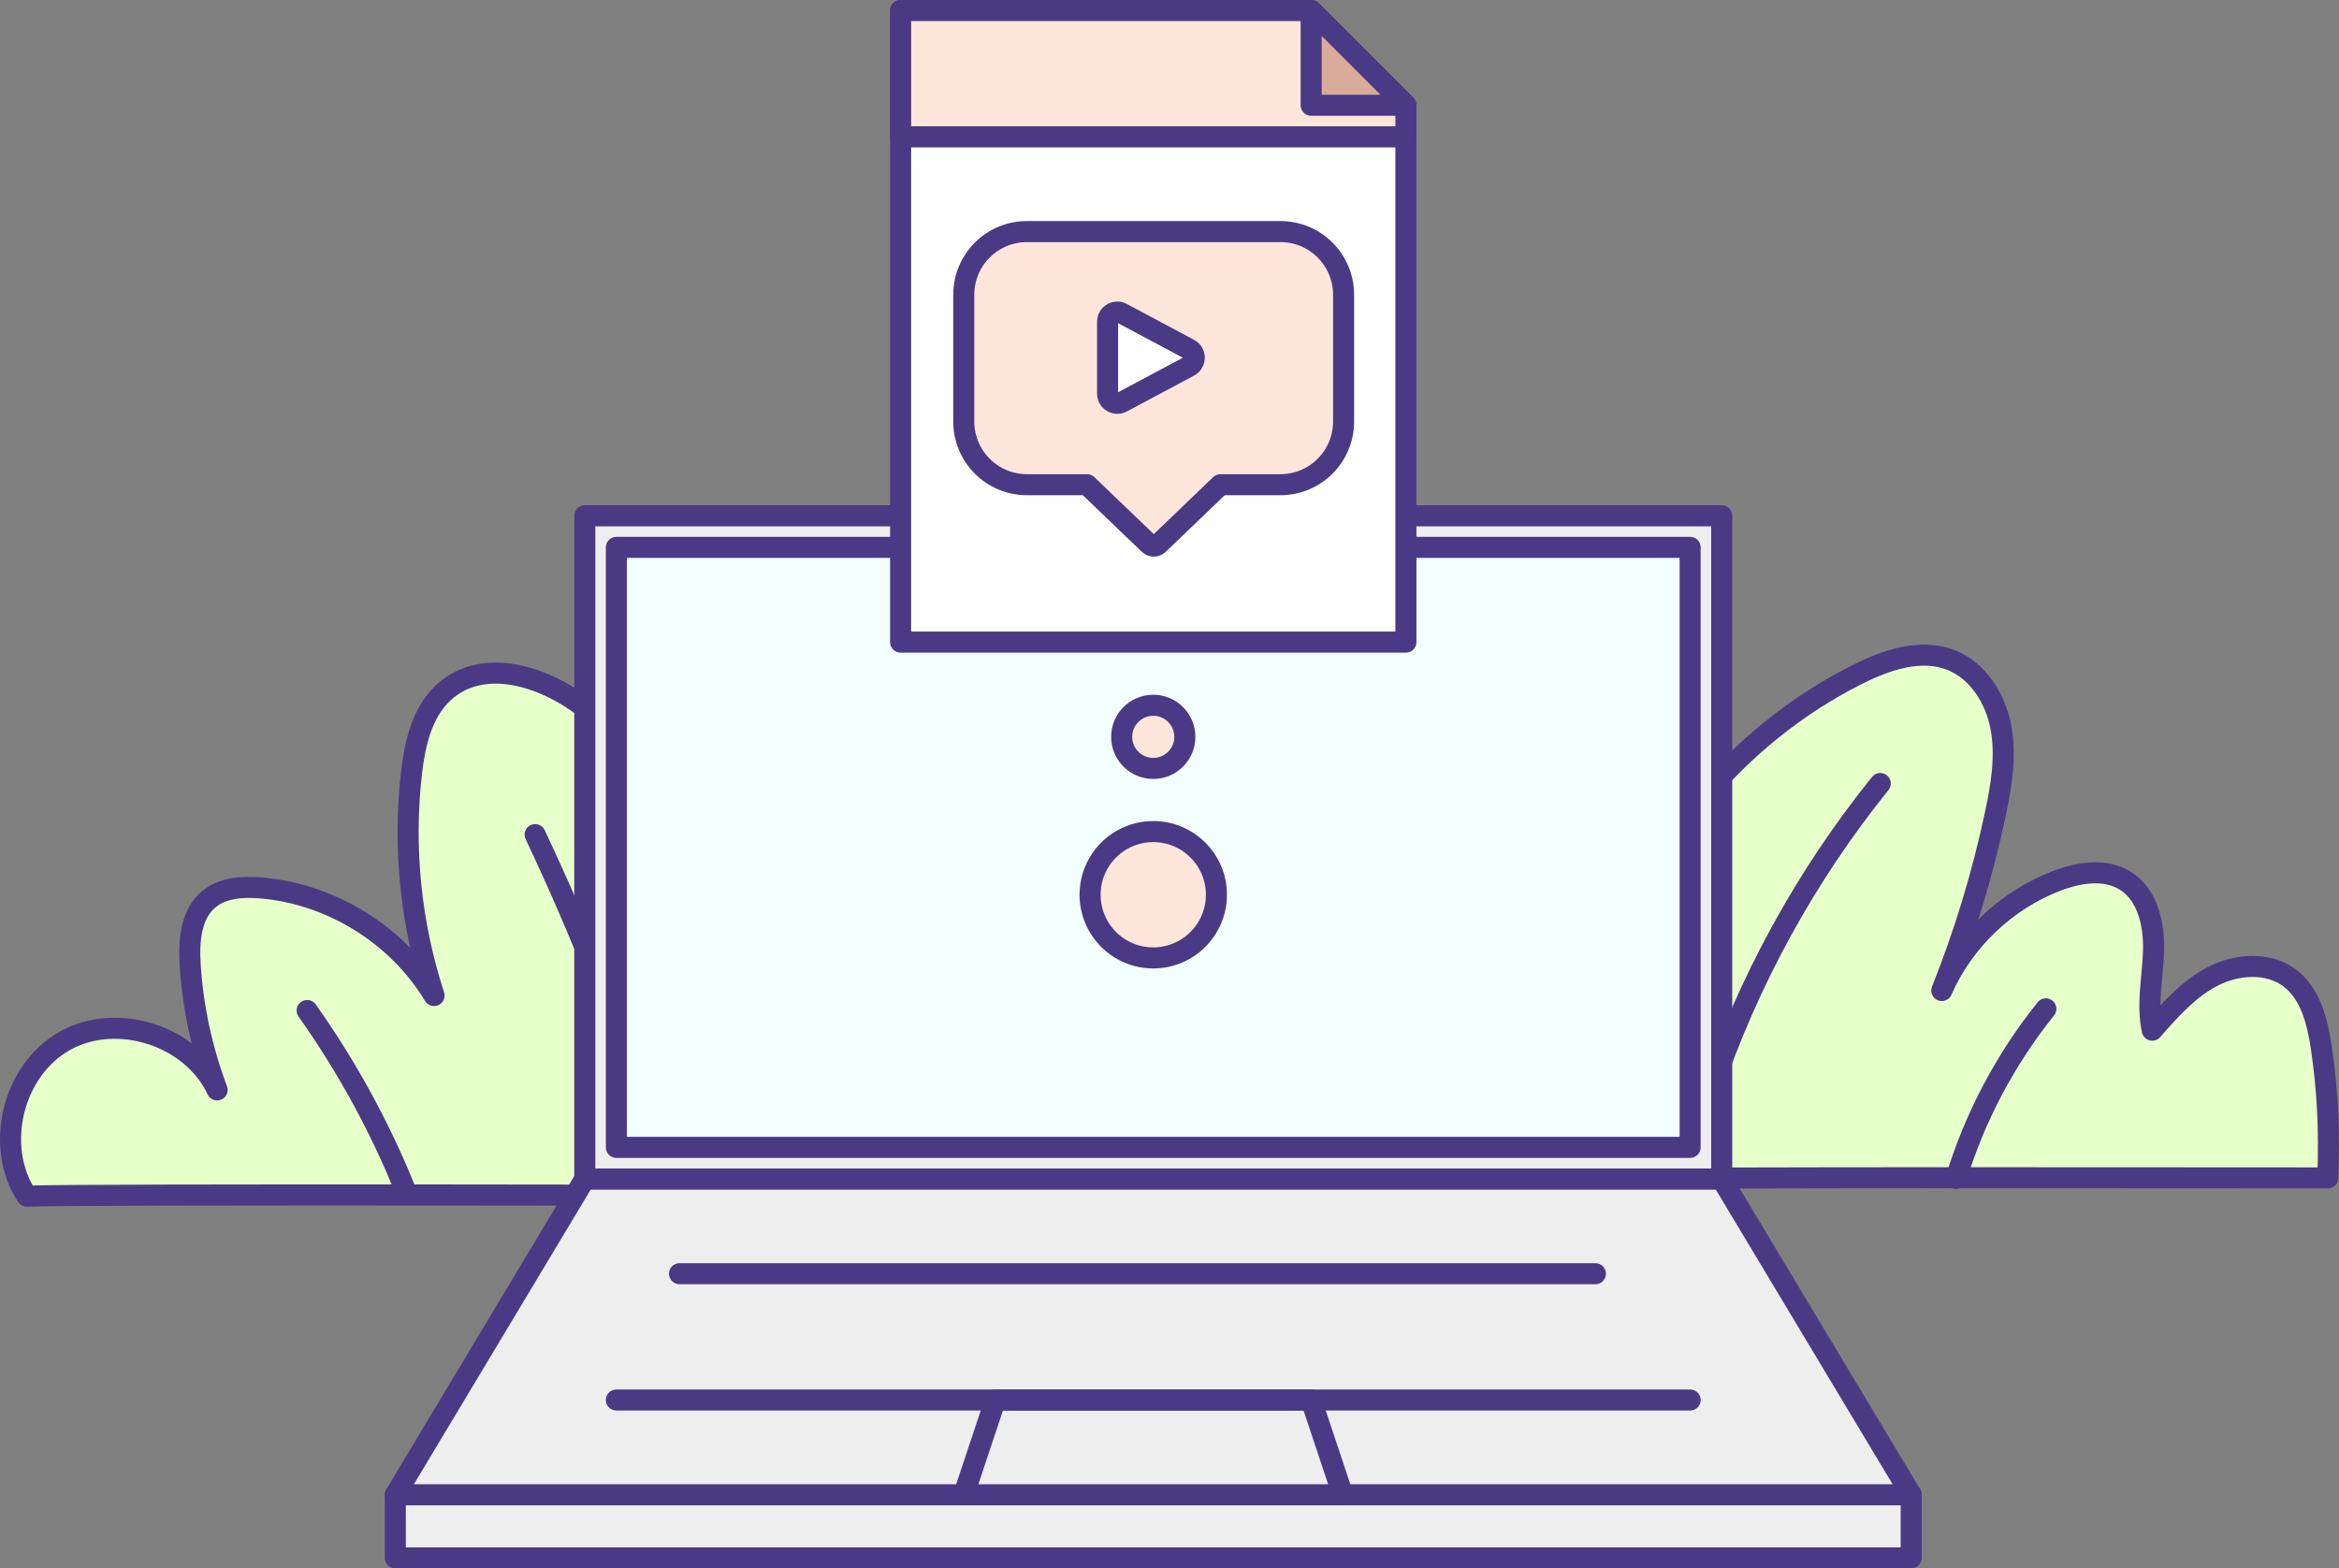 <?xml version="1.0" encoding="UTF-8"?><svg xmlns="http://www.w3.org/2000/svg" viewBox="0 0 333.29 223.5"><rect x="0" y="0" width="333.29" height="223.5" fill="#808080" stroke="none"/><defs><style>.d{fill:#fff;}.d,.e,.f,.g,.h,.i{stroke:#4a3a85;stroke-linecap:round;stroke-linejoin:round;stroke-width:3px;}.e{fill:#ffe6db;}.f{fill:#d9ab98;}.g{fill:#eee;}.h{fill:#e7ffc9;}.i{fill:#f2fffe;}</style></defs><g id="a"/><g id="b"><g id="c"><g><path class="h" d="M228.86,139.23c5.32-18.45,18.6-34.46,35.74-43.09,4.17-2.1,9.08-3.79,13.42-2.08,3.87,1.53,6.34,5.52,7.1,9.61s.06,8.3-.81,12.37c-1.82,8.56-4.37,16.97-7.62,25.11,3.11-7.11,9.16-12.87,16.4-15.64,3.17-1.21,6.93-1.8,9.79,.02,3.18,2.01,4.1,6.26,3.98,10.02s-.98,7.57-.18,11.25c2.54-2.9,5.17-5.87,8.59-7.65s7.88-2.11,10.97,.19c3,2.24,3.98,6.26,4.53,9.96,.87,5.82,1.2,11.72,.92,18.55-34.74,0-77.66-.12-114,.16"/><path class="h" d="M99.01,127.73c-1.81-9.27-6.44-17.96-13.11-24.63-6.05-6.05-16.5-10.22-22.75-4.37-3.06,2.87-4.04,7.29-4.52,11.45-1.21,10.63-.1,21.51,3.22,31.68-5.2-8.65-14.72-14.54-24.78-15.34-2.57-.2-5.37-.02-7.34,1.64-2.58,2.16-2.84,5.99-2.63,9.35,.39,6.08,1.69,12.1,3.84,17.8-3.61-7.72-14.25-11.16-21.69-7s-10.1,15.02-5.42,22.14c7.77-.32,109.69-.1,109.69-.1"/><rect class="g" x="56.33" y="213" width="216" height="9"/><polygon class="g" points="56.33 213 83.33 168 245.33 168 272.33 213 56.33 213"/><path class="h" d="M267.92,111.65c-10.6,13.15-18.85,28.19-24.24,44.2"/><polygon class="g" points="137.33 213 141.83 199.5 186.83 199.5 191.33 213 137.33 213"/><path class="h" d="M76.25,118.93c6.58,13.9,12.23,28.24,16.9,42.89"/><rect class="g" x="83.33" y="73.5" width="162" height="94.5"/><rect class="i" x="87.83" y="78" width="153" height="85.5"/><g><polygon class="d" points="200.33 15 200.33 91.5 128.33 91.5 128.33 1.5 186.83 1.5 200.33 15"/><polygon class="e" points="200.33 15 200.33 19.5 128.33 19.5 128.33 1.5 186.83 1.5 200.33 15"/><polygon class="f" points="200.33 15 186.83 15 186.83 1.5 200.33 15"/></g><path class="e" d="M182.44,33h-36.11c-4.97,0-9,4.03-9,9v18.07c0,4.97,4.03,9,9,9h8.57l8.84,8.48c.37,.36,.96,.36,1.33,0l8.84-8.48h8.54c4.97,0,9-4.03,9-9v-18.07c0-4.97-4.03-9-9-9Zm-13,19.2l-9.58,5.11c-.92,.49-2.04-.18-2.04-1.22v-10.23c0-1.05,1.12-1.72,2.04-1.22l9.58,5.11c.98,.52,.98,1.92,0,2.45Z"/><circle class="e" cx="164.33" cy="127.5" r="9"/><circle class="e" cx="164.33" cy="105" r="4.5"/><line class="d" x1="96.83" y1="181.5" x2="227.33" y2="181.5"/><line class="d" x1="87.83" y1="199.5" x2="240.83" y2="199.5"/><path class="h" d="M43.77,144c5.69,8.03,10.44,16.72,14.1,25.86"/><path class="h" d="M278.73,167.92c2.68-8.77,7.05-17.01,12.79-24.16"/></g></g></g></svg>